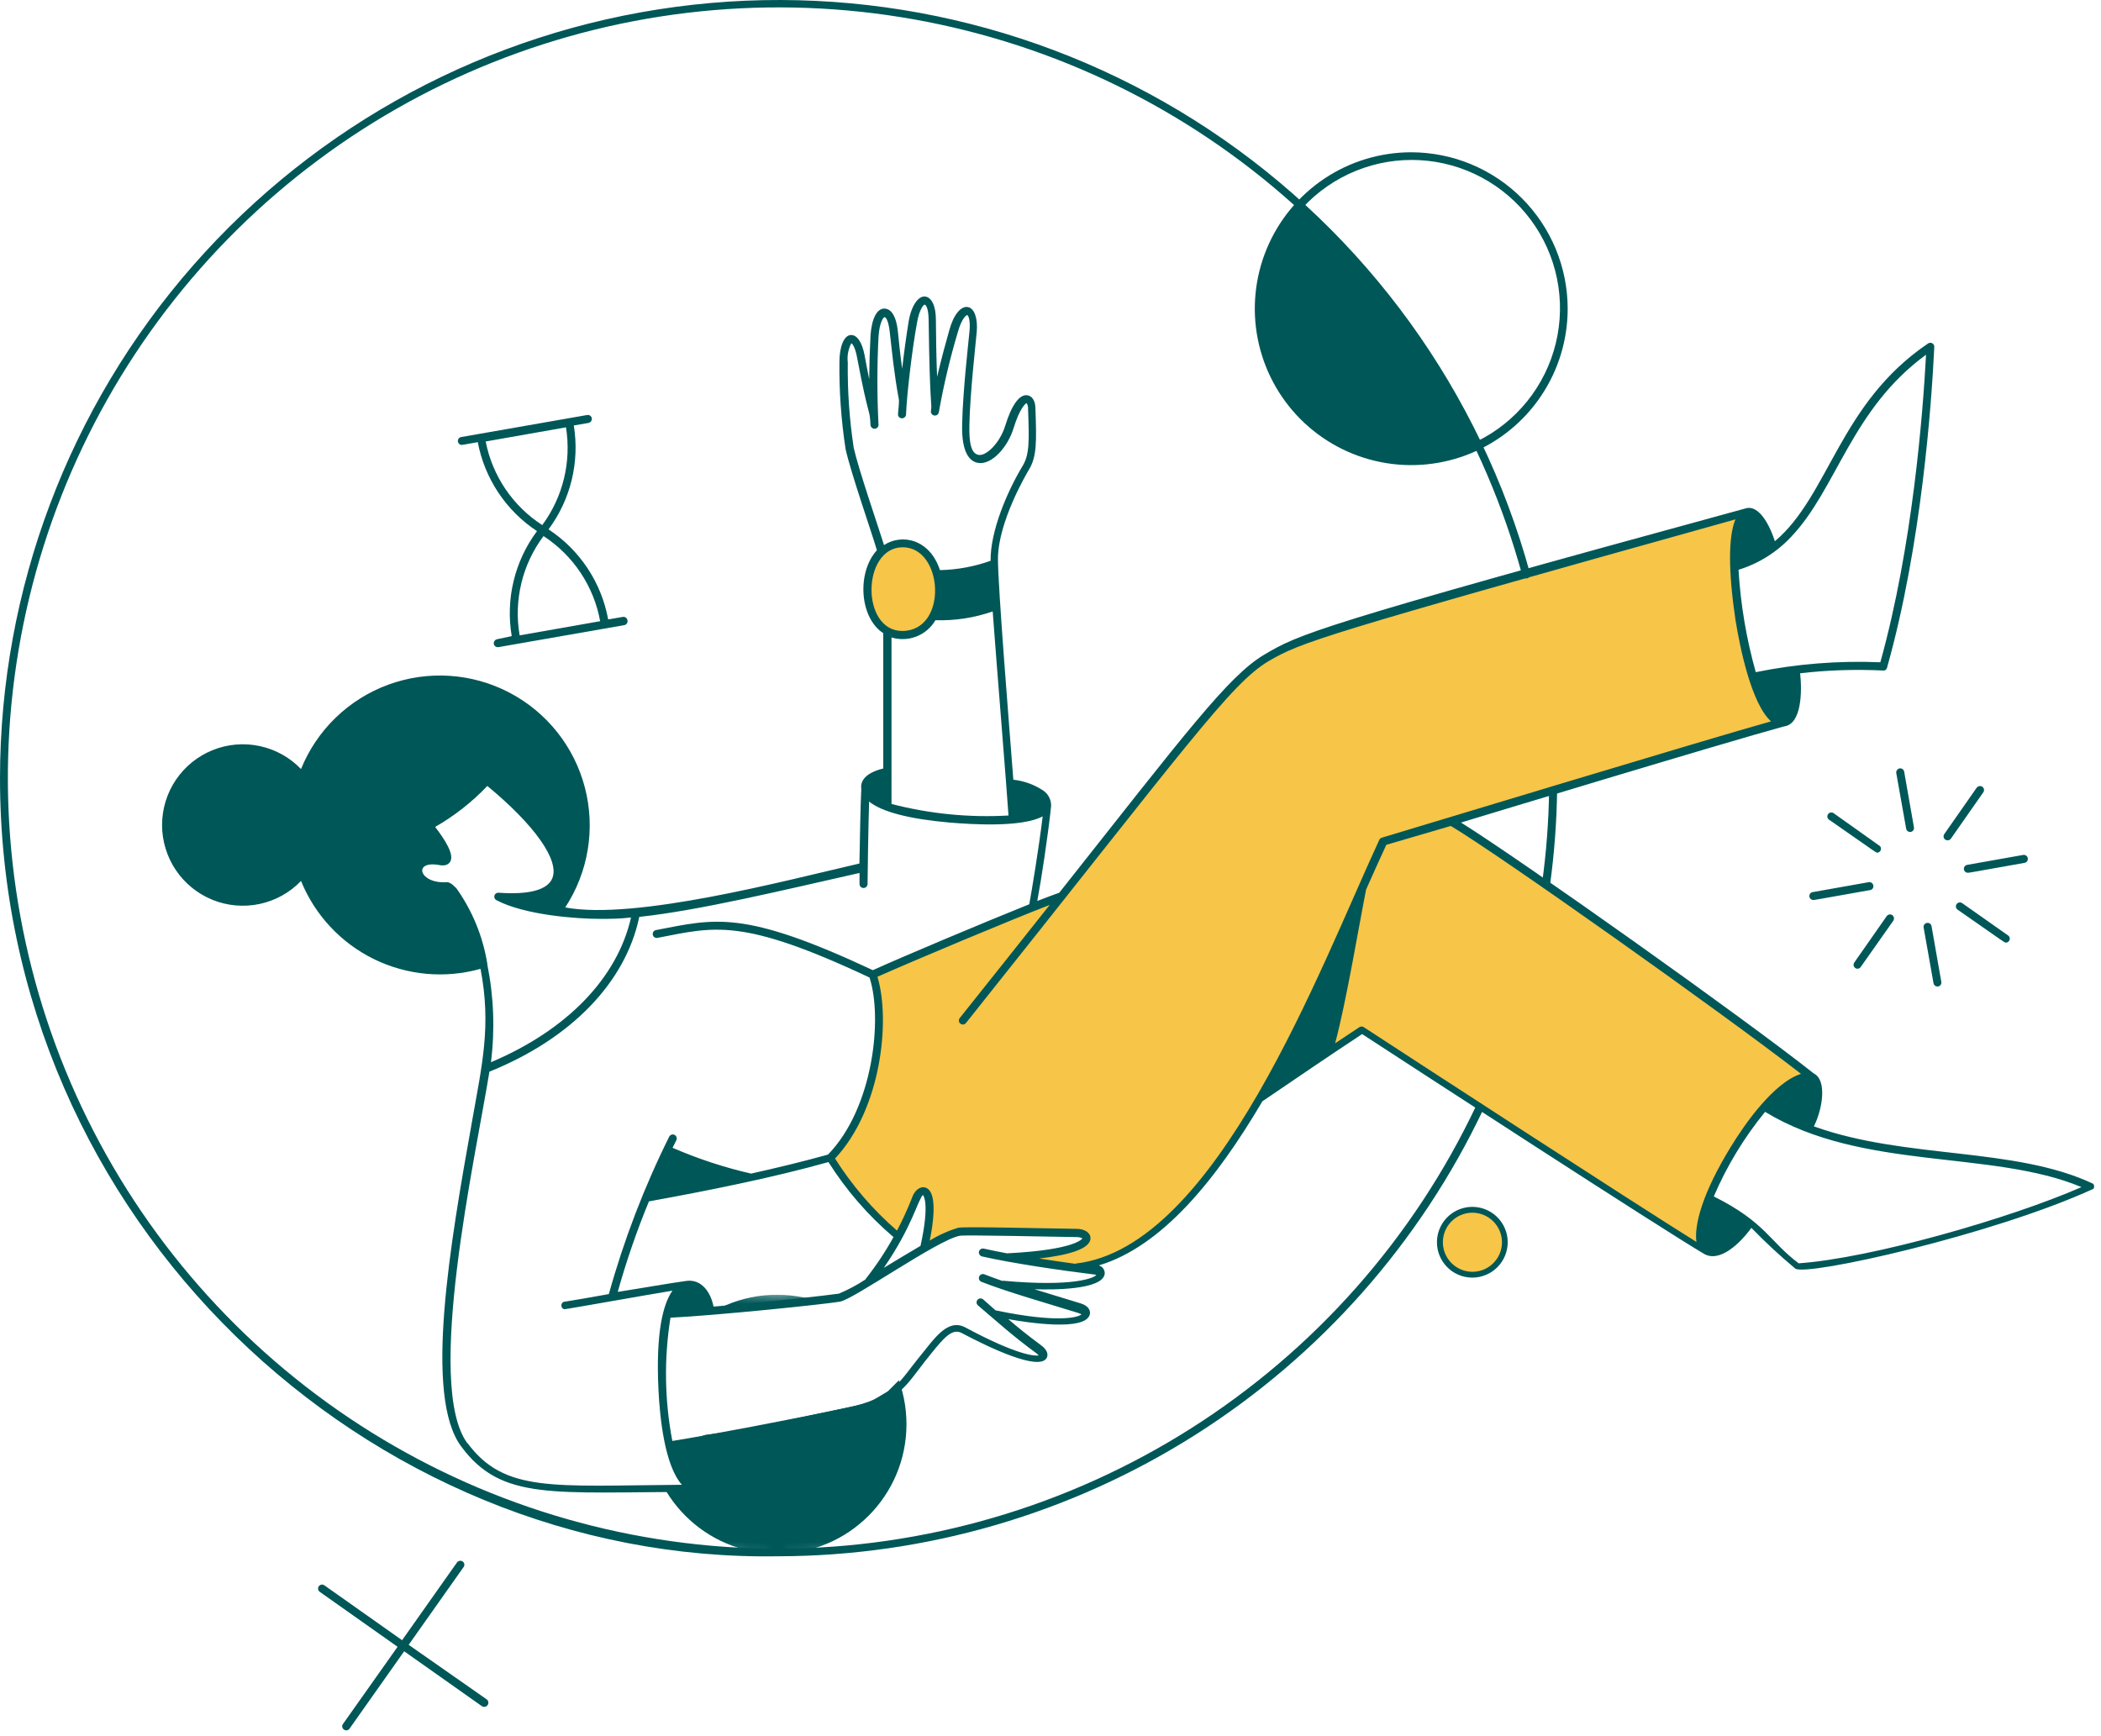 <svg width="265" height="219" viewBox="0 0 265 219" fill="none" xmlns="http://www.w3.org/2000/svg">
<mask id="mask0_7_4" style="mask-type:alpha" maskUnits="userSpaceOnUse" x="0" y="0" width="196" height="196">
<path fill-rule="evenodd" clip-rule="evenodd" d="M98 196C152.124 196 196 152.124 196 98C196 43.876 152.124 0 98 0C43.876 0 0 43.876 0 98C0 152.124 43.876 196 98 196ZM98 163.333C134.083 163.333 163.333 134.083 163.333 98C163.333 61.917 134.083 32.667 98 32.667C61.917 32.667 32.667 61.917 32.667 98C32.667 134.083 61.917 163.333 98 163.333Z" fill="white"/>
</mask>
<g mask="url(#mask0_7_4)">
<rect x="-16.333" y="-16.333" width="228.667" height="228.667" fill="url(#paint0_angular_7_4)"/>
<ellipse cx="98" cy="179.667" rx="16.333" ry="16.333" fill="#005758"/>
</g>
<path d="M167 23.5L164 26L186.5 55.5L188 55L190.5 53L192.5 51L194 49.5L195 47L196 44.5L196.5 41.5L197 39.5V37L196.5 34.5L196 33L195 30.5L194 29L192.5 27L190.5 24.5L189 23.5L186.5 22L183.5 20.5H181.5L179 20H176.5L173.5 20.5L170.5 21.5L167 23.5Z" fill="white"/>
<path d="M59.5 147.5L60.5 142L61 138.5L61.5 136L62 134.5V131V126.5V124L61.5 121.5L57.5 120.5L50 115.5L48 109L54.5 100L61 97.5L66.5 100.5L70 105L70.5 109.5L69.5 113.5V115L72 115.5H77H80.5L84.5 115L92 114L98 112.5L107.312 110H108.5L109 111.5L109.5 110V101L112.5 100.5V98.5V95.5V85V80.5L111.5 69L111 67L109.5 63.5L108 58.5L107.5 55.5L107 52.5V49.5V46V44.5L107.5 43.5V44L108 45L108.5 47L109 48.5V50L110.5 52.5V50.5V49.5V47.5V45V42.5L111 41V40H111.812L112.5 41V42.5L112.688 45L113 48L114 52L114.5 48L115 44L115.5 41L116 39.5L116.5 38.5L117 39L117.5 40.5V44V48.5L118 52L119 48.5L120.5 42L121.5 40H122L122.5 40.5V42L122 45L121.5 49.5V53.5V57L122.5 58L124 58.5L126 57L129 51H129.5V57.5L128.5 60L126.5 63.5L125 69V76.5L126 85.5L127.5 103.5L131.5 102.5L130 114L121.5 117.5L109.5 123V123.5L110.5 126.5V130L109.5 136.5L108 141L105 146L94.5 148L84 145L80.5 152L77 164L85 162.5L89 165.5L105.5 164L109.5 162.5L113 157.5L116 152L116.5 151V151.5L117 153L116.5 155.5V158L121 156H132.5L135.5 156.5H136.5L135.5 157L132.5 157.5L127 158V159L129 159.5L137 160.5L138 161L136.5 161.5H132.5H127V162.5L130.5 164L134.5 165L136.5 165.5L136 166H134H129L124.5 165L125.5 166L128.5 168.5L131.5 170.5V171H130L128 170.5L125.5 169.5L122.5 168L121 167L120 167.5L118.5 168.5L116.5 170.5L114 173.5L112 175.5L109.5 177L93 180.5L89 181L84.5 182.5L85 184L87 187.5H81.5H78H73.5L67.5 187L64 186.5L60.5 184L59 182L57 177.5L56.5 172V167.5L57 161.5L57.5 157.5L58.5 152L59.5 147.5Z" fill="white"/>
<path d="M118.169 72.558C118.664 74.321 118.512 76.204 117.739 77.865C117.387 78.598 116.832 79.214 116.138 79.639C115.445 80.064 114.644 80.281 113.831 80.262C108.996 80.262 108.22 72.599 111.213 69.759C113.222 67.819 117.005 68.359 118.169 72.558Z" fill="#F7C548"/>
<path d="M228.563 136.062C227.635 135.619 225.362 136.561 222.522 139.803C219.591 143.278 217.225 147.192 215.511 151.401C213.959 155.337 214.25 157.554 215.109 158.191C209.414 154.755 177.294 133.859 171.738 130.229L167.581 133C168.966 128.691 170.976 116.677 171.862 112.215C172.805 110.081 173.705 108.058 174.537 106.312L183.1 103.721C188.948 107.185 219.806 129.134 228.563 136.062Z" fill="#F7C548"/>
<path d="M133.923 113.185C151.535 91.015 155.678 85.541 159.752 83.144C164.061 80.581 166.86 79.694 220.291 64.784C219.307 65.144 218.573 67.334 218.767 71.713C219.003 76.407 219.789 81.058 221.108 85.569C222.383 89.726 223.88 91.389 224.947 91.306C214.679 94.077 197.76 99.356 174.509 106.354C166.708 122.982 153.724 158.094 135.711 160.062C132.842 159.688 129.697 159.203 127.078 158.676C138.856 158.094 137.872 155.628 135.794 155.614C131.346 155.614 121.785 155.323 121.009 155.475C119.443 155.982 117.952 156.695 116.575 157.595C118.404 149.572 116.256 149.378 115.508 151.471C114.918 153.08 114.195 154.637 113.346 156.126C109.956 153.307 107.046 149.956 104.728 146.205C110.63 140.205 112.03 128.566 110.09 123.065C114.261 121.25 133.23 113.421 133.923 113.185Z" fill="#F7C548"/>
<path d="M185.719 160.796C187.977 160.796 189.807 158.966 189.807 156.708C189.807 154.451 187.977 152.621 185.719 152.621C183.461 152.621 181.631 154.451 181.631 156.708C181.631 158.966 183.461 160.796 185.719 160.796Z" fill="#F7C548"/>
<path d="M185.719 161.17C184.836 161.173 183.972 160.914 183.236 160.425C182.501 159.936 181.927 159.24 181.587 158.425C181.247 157.61 181.157 156.713 181.327 155.846C181.498 154.98 181.922 154.184 182.545 153.558C183.169 152.933 183.964 152.507 184.829 152.333C185.695 152.16 186.593 152.248 187.409 152.585C188.225 152.922 188.923 153.494 189.414 154.228C189.905 154.962 190.167 155.825 190.167 156.708C190.167 157.889 189.699 159.022 188.865 159.858C188.031 160.695 186.9 161.166 185.719 161.17V161.17ZM185.719 152.981C184.982 152.981 184.261 153.2 183.648 153.609C183.035 154.019 182.557 154.601 182.275 155.282C181.993 155.963 181.919 156.712 182.063 157.436C182.207 158.159 182.562 158.823 183.083 159.344C183.604 159.865 184.269 160.22 184.992 160.364C185.715 160.508 186.464 160.434 187.145 160.152C187.826 159.87 188.408 159.392 188.818 158.779C189.228 158.166 189.446 157.446 189.446 156.708C189.443 155.721 189.049 154.775 188.35 154.077C187.652 153.378 186.706 152.985 185.719 152.981Z" fill="#005758"/>
<path d="M98.146 196.324C46.475 197.183 0 154.076 0 98.123C0.026 74.344 8.676 51.382 24.346 33.497C40.017 15.611 61.643 4.018 85.212 0.867C108.781 -2.285 132.693 3.221 152.511 16.361C172.329 29.502 186.708 49.385 192.98 72.322C192.998 72.386 193.003 72.453 192.996 72.518C192.988 72.584 192.968 72.648 192.936 72.706C192.904 72.764 192.86 72.815 192.808 72.856C192.757 72.897 192.697 72.927 192.633 72.946C192.57 72.964 192.503 72.969 192.437 72.962C192.371 72.954 192.308 72.934 192.25 72.902C192.192 72.87 192.141 72.826 192.1 72.774C192.059 72.722 192.028 72.663 192.01 72.599C187.246 55.111 177.688 39.303 164.415 26.96C151.142 14.617 134.683 6.23 116.895 2.746C99.108 -0.738 80.701 0.821 63.752 7.245C46.804 13.669 31.988 24.704 20.98 39.103C9.971 53.502 3.206 70.692 1.45 88.732C-0.306 106.772 3.017 124.944 11.042 141.196C19.067 157.448 31.476 171.132 46.868 180.705C62.259 190.277 80.02 195.356 98.146 195.368V195.368C116.598 195.33 134.661 190.062 150.242 180.176C165.822 170.29 178.282 156.191 186.176 139.512C186.233 139.39 186.337 139.294 186.464 139.248C186.591 139.201 186.732 139.206 186.855 139.263C186.976 139.323 187.068 139.427 187.112 139.554C187.156 139.681 187.148 139.821 187.091 139.942C179.115 156.772 166.535 170.999 150.809 180.977C135.083 190.955 116.853 196.276 98.229 196.324H98.146Z" fill="#005758"/>
<path d="M195.003 112.09C194.929 112.091 194.856 112.076 194.789 112.046C194.722 112.016 194.662 111.972 194.613 111.917C194.565 111.861 194.529 111.796 194.507 111.726C194.486 111.656 194.48 111.581 194.49 111.508C195.033 107.595 195.333 103.653 195.391 99.703C195.394 99.569 195.45 99.442 195.546 99.349C195.641 99.256 195.77 99.204 195.903 99.204C196.037 99.207 196.164 99.263 196.257 99.359C196.35 99.455 196.402 99.583 196.402 99.716C196.345 103.708 196.044 107.692 195.502 111.647C195.485 111.768 195.426 111.88 195.334 111.961C195.243 112.042 195.125 112.088 195.003 112.09Z" fill="#005758"/>
<path d="M178.001 19.21C174.098 19.21 170.283 20.367 167.038 22.535C163.794 24.704 161.264 27.785 159.771 31.391C158.278 34.996 157.887 38.964 158.648 42.791C159.41 46.619 161.289 50.135 164.048 52.894C166.808 55.654 170.324 57.533 174.151 58.294C177.979 59.056 181.946 58.665 185.552 57.172C189.157 55.678 192.239 53.149 194.407 49.904C196.575 46.659 197.732 42.844 197.732 38.942C197.725 33.711 195.644 28.696 191.945 24.997C188.246 21.299 183.232 19.217 178.001 19.21V19.21ZM186.315 55.736C180.922 44.581 173.46 34.551 164.324 26.18C166.191 24.162 168.479 22.581 171.025 21.548C173.572 20.515 176.316 20.055 179.06 20.203C181.804 20.35 184.483 21.101 186.904 22.401C189.326 23.701 191.431 25.518 193.071 27.724C194.71 29.93 195.843 32.47 196.39 35.164C196.936 37.857 196.882 40.638 196.232 43.308C195.581 45.979 194.351 48.473 192.627 50.614C190.903 52.755 188.729 54.489 186.259 55.694L186.315 55.736Z" fill="#005758"/>
<path d="M79.135 78.225C79.123 78.16 79.099 78.099 79.063 78.043C79.027 77.988 78.981 77.941 78.927 77.903C78.873 77.866 78.812 77.84 78.748 77.826C78.683 77.812 78.617 77.811 78.553 77.823L76.71 78.142C76.288 75.838 75.404 73.643 74.111 71.69C72.818 69.737 71.142 68.067 69.186 66.779C70.567 64.919 71.561 62.8 72.109 60.549C72.656 58.297 72.746 55.958 72.373 53.671L74.229 53.353C74.362 53.326 74.479 53.249 74.556 53.138C74.634 53.027 74.665 52.89 74.645 52.757C74.618 52.625 74.541 52.509 74.429 52.434C74.318 52.359 74.181 52.33 74.049 52.355L58.211 55.126C58.079 55.137 57.956 55.2 57.871 55.302C57.785 55.403 57.743 55.534 57.754 55.667C57.765 55.799 57.828 55.921 57.929 56.007C58.031 56.093 58.162 56.135 58.294 56.124L60.262 55.778C60.692 58.053 61.575 60.219 62.858 62.147C64.141 64.075 65.798 65.726 67.731 67.001C66.332 68.879 65.329 71.022 64.781 73.298C64.233 75.575 64.153 77.939 64.544 80.248L62.701 80.636C62.568 80.663 62.451 80.74 62.374 80.851C62.296 80.962 62.264 81.098 62.285 81.232C62.312 81.364 62.389 81.48 62.501 81.555C62.612 81.63 62.749 81.658 62.881 81.634L78.733 78.862C78.803 78.852 78.871 78.826 78.93 78.787C78.99 78.747 79.041 78.696 79.079 78.635C79.117 78.575 79.142 78.507 79.151 78.436C79.161 78.365 79.155 78.293 79.135 78.225V78.225ZM61.26 55.694L71.389 53.907C71.734 56.058 71.648 58.257 71.134 60.374C70.62 62.492 69.689 64.486 68.396 66.239C66.558 65.052 64.978 63.507 63.752 61.695C62.526 59.883 61.678 57.842 61.26 55.694ZM68.576 67.639C70.429 68.849 72.017 70.424 73.241 72.268C74.466 74.112 75.302 76.186 75.698 78.364L65.541 80.151C65.164 77.962 65.239 75.719 65.76 73.56C66.282 71.401 67.24 69.372 68.576 67.597V67.639Z" fill="#005758"/>
<path d="M228.757 113.531C228.625 113.542 228.494 113.501 228.392 113.415C228.291 113.329 228.228 113.207 228.217 113.074C228.206 112.942 228.248 112.811 228.334 112.709C228.419 112.608 228.542 112.545 228.674 112.534L235.699 111.287C235.765 111.275 235.832 111.276 235.897 111.291C235.962 111.305 236.024 111.333 236.078 111.372C236.132 111.41 236.178 111.46 236.213 111.516C236.248 111.573 236.271 111.636 236.281 111.702C236.295 111.767 236.296 111.834 236.283 111.899C236.27 111.964 236.244 112.026 236.206 112.08C236.169 112.135 236.12 112.181 236.064 112.216C236.008 112.251 235.945 112.275 235.879 112.284C229.131 113.476 228.896 113.531 228.757 113.531Z" fill="#005758"/>
<path d="M248.253 110.095C248.121 110.108 247.989 110.068 247.886 109.983C247.784 109.899 247.719 109.777 247.706 109.645C247.693 109.512 247.733 109.38 247.818 109.278C247.902 109.175 248.024 109.11 248.156 109.097L255.182 107.85C255.247 107.838 255.314 107.84 255.38 107.854C255.445 107.869 255.506 107.897 255.56 107.935C255.615 107.974 255.661 108.023 255.695 108.08C255.73 108.137 255.753 108.2 255.764 108.266C255.776 108.331 255.775 108.397 255.761 108.461C255.747 108.526 255.721 108.586 255.684 108.641C255.646 108.695 255.599 108.741 255.543 108.776C255.488 108.812 255.426 108.836 255.362 108.848C248.53 110.067 248.392 110.095 248.253 110.095Z" fill="#005758"/>
<path d="M240.923 104.954C240.804 104.956 240.689 104.915 240.597 104.839C240.506 104.762 240.444 104.656 240.425 104.539L239.177 97.527C239.157 97.394 239.189 97.257 239.266 97.146C239.343 97.035 239.461 96.958 239.593 96.931C239.725 96.911 239.86 96.943 239.969 97.021C240.077 97.099 240.151 97.216 240.175 97.347L241.408 104.372C241.42 104.443 241.417 104.516 241.398 104.585C241.379 104.655 241.346 104.72 241.3 104.775C241.254 104.83 241.196 104.875 241.131 104.906C241.066 104.937 240.995 104.953 240.923 104.954Z" fill="#005758"/>
<path d="M244.374 124.45C244.254 124.452 244.139 124.411 244.047 124.335C243.956 124.259 243.895 124.152 243.875 124.035L242.628 117.009C242.616 116.944 242.617 116.876 242.632 116.811C242.646 116.746 242.674 116.685 242.713 116.631C242.751 116.576 242.801 116.53 242.857 116.496C242.914 116.461 242.977 116.437 243.043 116.427C243.108 116.415 243.174 116.416 243.239 116.43C243.303 116.444 243.364 116.47 243.418 116.507C243.472 116.545 243.518 116.592 243.554 116.648C243.589 116.703 243.614 116.765 243.625 116.829L244.859 123.855C244.873 123.927 244.871 124.001 244.853 124.072C244.836 124.143 244.802 124.21 244.756 124.266C244.71 124.323 244.651 124.369 244.585 124.401C244.519 124.433 244.447 124.45 244.374 124.45Z" fill="#005758"/>
<path d="M236.836 107.559C236.6 107.559 237.057 107.836 230.697 103.402C230.589 103.327 230.515 103.212 230.492 103.082C230.468 102.952 230.497 102.818 230.572 102.71C230.61 102.654 230.658 102.607 230.714 102.57C230.77 102.534 230.833 102.509 230.899 102.497C230.965 102.486 231.033 102.487 231.098 102.502C231.163 102.517 231.225 102.545 231.279 102.585L237.127 106.742C237.184 106.809 237.223 106.889 237.24 106.976C237.256 107.063 237.249 107.152 237.219 107.235C237.19 107.318 237.139 107.392 237.071 107.449C237.004 107.506 236.923 107.544 236.836 107.559V107.559Z" fill="#005758"/>
<path d="M253.048 118.908C252.812 118.908 253.269 119.185 246.909 114.751C246.801 114.675 246.727 114.56 246.704 114.43C246.681 114.3 246.71 114.167 246.785 114.058C246.822 114.003 246.87 113.955 246.926 113.919C246.983 113.882 247.046 113.857 247.112 113.846C247.177 113.834 247.245 113.836 247.31 113.851C247.376 113.866 247.437 113.894 247.491 113.933L253.339 118.049C253.408 118.114 253.457 118.198 253.481 118.291C253.504 118.384 253.5 118.481 253.469 118.572C253.438 118.662 253.382 118.742 253.308 118.802C253.233 118.861 253.143 118.898 253.048 118.908V118.908Z" fill="#005758"/>
<path d="M245.648 106.007C245.556 106.009 245.464 105.985 245.384 105.938C245.305 105.891 245.239 105.823 245.196 105.741C245.153 105.659 245.134 105.567 245.14 105.474C245.147 105.382 245.179 105.293 245.233 105.218L249.32 99.37C249.401 99.264 249.518 99.192 249.649 99.169C249.78 99.146 249.915 99.173 250.027 99.245C250.083 99.283 250.13 99.331 250.166 99.387C250.203 99.443 250.228 99.506 250.239 99.572C250.251 99.638 250.249 99.706 250.234 99.771C250.219 99.836 250.191 99.898 250.152 99.952L246.064 105.8C246.017 105.865 245.954 105.919 245.882 105.955C245.809 105.991 245.729 106.009 245.648 106.007V106.007Z" fill="#005758"/>
<path d="M234.3 122.206C234.207 122.208 234.116 122.184 234.036 122.137C233.956 122.09 233.891 122.021 233.848 121.939C233.805 121.857 233.785 121.765 233.792 121.672C233.798 121.58 233.83 121.491 233.884 121.416L237.972 115.568C238.05 115.459 238.168 115.385 238.3 115.362C238.432 115.338 238.568 115.368 238.679 115.444C238.785 115.524 238.857 115.641 238.88 115.773C238.903 115.904 238.876 116.039 238.803 116.15L234.674 122.012C234.629 122.069 234.572 122.115 234.508 122.149C234.443 122.182 234.373 122.202 234.3 122.206V122.206Z" fill="#005758"/>
<path d="M61.357 214.352L51.546 207.493L58.475 197.682C58.514 197.628 58.542 197.566 58.557 197.501C58.572 197.436 58.574 197.368 58.562 197.302C58.55 197.236 58.526 197.173 58.489 197.117C58.453 197.061 58.405 197.013 58.35 196.975C58.238 196.903 58.103 196.876 57.972 196.899C57.841 196.922 57.723 196.994 57.643 197.1L50.715 206.911L40.904 199.982C40.796 199.907 40.662 199.878 40.532 199.902C40.403 199.925 40.287 199.999 40.212 200.107C40.172 200.161 40.144 200.223 40.129 200.288C40.114 200.353 40.112 200.421 40.124 200.487C40.136 200.553 40.16 200.616 40.197 200.672C40.233 200.728 40.281 200.776 40.336 200.814L50.147 207.742L43.218 217.539C43.163 217.649 43.149 217.775 43.179 217.894C43.209 218.014 43.281 218.119 43.382 218.189C43.483 218.26 43.606 218.292 43.729 218.279C43.852 218.267 43.965 218.21 44.05 218.12L50.978 208.31L60.789 215.238C60.906 215.314 61.049 215.339 61.185 215.309C61.322 215.279 61.441 215.197 61.516 215.079C61.591 214.961 61.617 214.819 61.587 214.682C61.557 214.546 61.474 214.427 61.357 214.352V214.352Z" fill="#005758"/>
<path d="M263.995 149.323C254.046 144.639 240.341 146.261 228.785 142.09C229.866 139.956 230.476 136.27 228.785 135.425C220.18 128.593 192.024 108.599 184.278 103.763C186.938 102.959 217.381 93.717 225.016 91.638C227.261 91.375 227.302 87.19 227.053 84.932C230.52 84.532 234.015 84.416 237.501 84.585C237.616 84.602 237.733 84.574 237.829 84.507C237.924 84.44 237.99 84.339 238.014 84.225C242.392 68.692 243.639 50.761 243.972 43.778C243.979 43.683 243.96 43.588 243.915 43.504C243.87 43.419 243.802 43.35 243.719 43.303C243.636 43.257 243.541 43.235 243.446 43.24C243.351 43.246 243.259 43.278 243.182 43.334C232 50.886 230.711 62.512 223.866 68.276C222.91 65.352 221.524 63.759 220.236 64.119C165.682 79.015 163.812 80.013 159.475 82.576C154.916 85.264 149.498 92.539 133.605 112.617C132.995 112.825 132.067 113.185 130.833 113.656C131.318 111.12 132.219 105.204 132.579 101.656C132.585 101.283 132.5 100.914 132.331 100.58C132.162 100.247 131.914 99.96 131.609 99.744C130.473 98.985 129.171 98.509 127.813 98.359C127.272 91.306 125.873 74.082 125.873 70.507C125.873 65.796 129.6 59.546 129.753 59.297C130.778 57.62 130.75 55.819 130.598 51.523C130.598 50.554 130.168 49.93 129.559 49.861C128.575 49.736 127.591 51.094 126.787 53.713C126.122 55.874 124.404 57.551 123.434 57.385C122.464 57.218 122.215 55.819 122.27 53.533C122.367 49.376 123.06 43.431 123.198 41.838C123.337 40.244 122.935 38.886 122.076 38.734C121.217 38.581 120.275 39.662 119.734 41.658C119.374 42.905 118.737 45.246 118.196 47.533C118.085 44.928 118.071 42.628 118.044 40.327C118.044 38.554 117.476 37.473 116.658 37.404C115.841 37.334 114.954 38.512 114.607 40.549C114.33 42.267 114.025 44.443 113.79 46.521C113.499 44.401 113.374 43.002 113.236 41.699C112.945 39.205 111.988 38.928 111.545 38.928C110.589 38.928 109.952 40.203 109.799 42.295C109.702 44.138 109.647 46.009 109.633 47.838C109.411 46.757 109.273 46.009 109.051 44.817C108.732 43.113 108.053 42.184 107.263 42.267C106.474 42.35 105.878 43.653 105.878 45.676C105.837 49.349 106.097 53.02 106.654 56.65C107.305 59.616 110.007 67.348 110.603 69.412C108.067 72.184 108.386 77.92 111.406 79.874C111.406 79.874 111.406 93.938 111.406 96.945C108.801 97.583 108.524 98.802 108.635 99.522C108.538 101.379 108.455 105.98 108.4 108.931C98.839 111.148 80.091 116.109 71.292 114.474C72.737 112.268 73.704 109.784 74.132 107.182C74.56 104.58 74.439 101.917 73.776 99.365C73.113 96.813 71.923 94.427 70.283 92.362C68.643 90.297 66.589 88.598 64.253 87.374C61.918 86.151 59.352 85.429 56.72 85.257C54.089 85.084 51.45 85.464 48.975 86.371C46.499 87.279 44.241 88.695 42.345 90.528C40.449 92.361 38.958 94.571 37.967 97.014C36.559 95.55 34.745 94.541 32.759 94.116C30.773 93.69 28.705 93.869 26.821 94.628C24.937 95.387 23.323 96.692 22.186 98.375C21.049 100.058 20.442 102.043 20.442 104.074C20.442 106.106 21.049 108.09 22.186 109.774C23.323 111.457 24.937 112.762 26.821 113.521C28.705 114.28 30.773 114.458 32.759 114.033C34.745 113.608 36.559 112.598 37.967 111.134C39.721 115.44 42.998 118.95 47.174 120.995C51.35 123.039 56.132 123.475 60.608 122.219C61.994 129.425 60.789 134.344 59.555 141.369C56.784 156.847 53.431 176.108 58.17 182.468C63.283 189.396 69.809 188.204 87.837 188.204C90.525 188.357 91.453 184.269 91.522 181.442C96.483 180.514 102.608 179.295 106.889 178.422C112.432 177.285 113.998 175.248 115.785 172.879C116.741 171.604 116.52 171.937 117.49 170.703C119.083 168.722 120.122 167.544 121.286 168.154C124.847 170.038 130.986 172.948 131.997 171.341C132.233 170.967 132.177 170.343 131.332 169.72C129.614 168.445 128.298 167.392 127.175 166.408C129.392 166.81 136.875 168.001 137.457 165.826C137.568 165.383 137.346 164.759 136.362 164.44L130.473 162.639C132.579 162.708 139.12 162.764 139.341 160.671C139.353 160.439 139.285 160.209 139.149 160.021C139.013 159.832 138.817 159.695 138.593 159.632C146.533 157.263 153.406 148.824 159.225 138.93C163.507 136.021 167.539 133.263 171.807 130.45C178.458 134.787 209.344 154.879 214.915 158.163C216.924 159.355 219.543 156.778 220.901 154.893C222.657 156.702 224.507 158.418 226.443 160.034C227.829 161.045 251.385 155.78 264.036 149.974C264.109 149.879 264.144 149.76 264.137 149.641C264.129 149.521 264.079 149.408 263.995 149.323V149.323ZM225.931 67.708C231.681 61.653 233.51 51.62 242.933 44.748C242.531 52.258 241.228 68.941 237.168 83.546C231.899 83.323 226.623 83.742 221.455 84.793C220.27 80.578 219.541 76.249 219.28 71.879C221.823 71.093 224.116 69.655 225.931 67.708V67.708ZM127.203 102.876C122.238 103.159 117.26 102.668 112.446 101.421C112.446 98.857 112.446 80.414 112.446 80.414C113.48 80.73 114.59 80.686 115.596 80.291C116.602 79.896 117.445 79.173 117.988 78.239C120.442 78.317 122.89 77.941 125.208 77.13C125.776 84.793 126.94 98.927 127.203 102.876ZM107.679 56.484C107.138 52.922 106.888 49.321 106.931 45.718C106.833 44.888 106.987 44.047 107.374 43.307C107.471 43.307 107.845 43.722 108.095 45.053C109.633 53.214 109.688 51.33 109.799 53.657C109.819 53.777 109.881 53.886 109.973 53.965C110.066 54.043 110.183 54.086 110.305 54.086C110.426 54.086 110.544 54.043 110.636 53.965C110.729 53.886 110.791 53.777 110.811 53.657C110.617 49.914 110.617 46.163 110.811 42.42C110.935 40.674 111.406 40.036 111.559 40.009C111.711 39.981 112.058 40.397 112.224 41.865C112.543 44.637 112.751 47.006 113.388 50.484C113.388 51.219 113.277 51.87 113.263 52.341C113.283 52.461 113.345 52.57 113.438 52.648C113.53 52.727 113.648 52.77 113.769 52.77C113.89 52.77 114.008 52.727 114.101 52.648C114.193 52.57 114.255 52.461 114.275 52.341C114.372 49.736 115.065 43.944 115.66 40.729C115.951 39.011 116.492 38.429 116.63 38.429C116.769 38.429 117.115 38.859 117.129 40.355C117.282 52.064 117.586 50.623 117.42 51.842C117.4 51.974 117.433 52.109 117.512 52.217C117.592 52.325 117.711 52.397 117.843 52.417C117.975 52.438 118.11 52.404 118.218 52.325C118.326 52.246 118.398 52.127 118.418 51.995C119.018 48.598 119.814 45.239 120.801 41.935C121.3 40.12 121.896 39.745 121.993 39.745C122.09 39.745 122.422 40.244 122.284 41.769C122.145 43.293 121.452 49.196 121.355 53.519C121.258 57.274 122.409 58.244 123.379 58.396C125.138 58.673 127.148 56.318 127.84 54.018C128.63 51.454 129.365 50.886 129.489 50.858C129.625 51.073 129.689 51.326 129.669 51.579C129.822 55.653 129.85 57.357 128.977 58.784C127.092 61.916 124.903 66.932 124.944 70.743C122.893 71.478 120.735 71.875 118.556 71.92C117.268 67.985 113.734 67.292 111.503 68.761C110.741 66.336 108.261 59.117 107.679 56.484ZM113.79 69.038C119.014 68.941 119.637 79.597 113.79 79.597C108.58 79.583 108.691 69.149 113.79 69.038V69.038ZM57.491 111.993C57.033 111.495 56.632 111.259 56.313 111.287C52.877 111.508 52.017 108.515 55.398 109.125C56.23 109.291 56.604 108.987 56.784 108.709C57.325 107.809 56.133 105.938 54.886 104.317C57.319 102.922 59.536 101.181 61.468 99.148C67.44 104.081 70.571 108.515 69.671 110.774C69.089 112.257 66.747 112.894 62.895 112.617C62.778 112.604 62.661 112.633 62.564 112.698C62.466 112.763 62.395 112.86 62.362 112.972C62.329 113.084 62.336 113.205 62.383 113.312C62.43 113.419 62.513 113.507 62.618 113.559C66.193 115.444 72.761 115.915 75.643 115.915C76.89 115.915 78.206 115.915 79.592 115.735C77.874 123.37 71.486 129.965 61.925 133.998C62.439 129.898 62.285 125.743 61.468 121.693C61.468 121.693 61.468 121.693 61.468 121.596C60.91 118.116 59.548 114.813 57.491 111.952V111.993ZM58.96 182.08C53.514 174.736 59.999 145.914 61.731 135.189C72.054 131.032 78.913 123.91 80.631 115.665C88.28 114.848 99.046 112.229 108.413 110.123C108.413 110.816 108.413 111.342 108.413 111.508C108.412 111.575 108.423 111.641 108.447 111.704C108.472 111.766 108.508 111.822 108.555 111.87C108.601 111.918 108.657 111.956 108.718 111.982C108.78 112.008 108.846 112.021 108.912 112.021C109.046 112.021 109.174 111.969 109.27 111.876C109.366 111.783 109.421 111.656 109.425 111.522C109.425 110.469 109.522 104.469 109.619 101.116C111.199 102.405 114.677 103.319 119.748 103.763C122.713 104.012 128.88 104.386 131.512 102.987C131.041 106.922 130.127 112.423 129.822 114.072C123.988 116.414 114.178 120.543 110.09 122.386C93.656 114.682 90.164 115.915 82.737 117.328C82.673 117.34 82.611 117.364 82.556 117.4C82.501 117.435 82.453 117.482 82.415 117.536C82.378 117.59 82.352 117.651 82.338 117.715C82.324 117.779 82.323 117.845 82.335 117.91C82.347 117.976 82.372 118.039 82.408 118.096C82.445 118.152 82.492 118.2 82.548 118.238C82.604 118.275 82.666 118.301 82.732 118.314C82.798 118.327 82.866 118.326 82.931 118.312C90.109 116.926 93.49 115.707 109.674 123.314C111.351 128.469 110.146 139.776 104.437 145.651C101.361 146.51 98.035 147.314 94.737 148.048C91.341 147.271 88.025 146.181 84.83 144.792C84.982 144.473 85.148 144.154 85.301 143.85C85.332 143.791 85.351 143.728 85.357 143.662C85.364 143.596 85.357 143.53 85.338 143.467C85.318 143.404 85.287 143.345 85.245 143.294C85.203 143.244 85.151 143.201 85.093 143.171C85.035 143.14 84.971 143.12 84.905 143.114C84.84 143.108 84.773 143.115 84.71 143.134C84.647 143.153 84.589 143.185 84.538 143.227C84.487 143.269 84.445 143.32 84.414 143.378C81.249 149.745 78.697 156.398 76.793 163.249C74.562 163.65 72.497 164.011 71.084 164.232C70.993 164.277 70.918 164.348 70.868 164.436C70.819 164.524 70.797 164.625 70.806 164.725C70.815 164.826 70.854 164.921 70.919 164.999C70.983 165.077 71.07 165.133 71.167 165.161C71.458 165.161 81.892 163.29 84.816 162.819C83.693 164.413 82.682 167.891 83.056 175.387C83.222 178.713 83.804 184.823 86.007 187.304C69.643 187.428 63.629 188.315 58.96 182.038V182.08ZM109.176 161.392C108.112 162.096 106.985 162.699 105.808 163.193C104.575 163.387 96.594 164.274 89.998 164.828C89.638 162.958 88.446 161.336 86.576 161.586C84.705 161.835 81.199 162.459 77.915 162.972C79 159.091 80.314 155.278 81.85 151.554C89.042 150.251 97.411 148.588 104.492 146.593C106.732 150.145 109.498 153.336 112.695 156.057C111.67 157.916 110.493 159.686 109.176 161.35V161.392ZM116.423 150.778C116.423 150.778 117.323 151.637 116.104 157.166C114.621 158.025 113 159.022 111.476 159.937C115.078 154.713 115.785 151.304 116.423 150.736V150.778ZM126.455 161.6C125.637 161.309 124.861 161.032 124.154 160.754C124.093 160.73 124.027 160.718 123.96 160.72C123.894 160.721 123.828 160.736 123.768 160.763C123.707 160.79 123.652 160.829 123.607 160.878C123.562 160.926 123.526 160.983 123.503 161.045C123.478 161.106 123.466 161.172 123.466 161.237C123.467 161.303 123.481 161.368 123.506 161.429C123.532 161.489 123.57 161.544 123.617 161.59C123.664 161.636 123.719 161.672 123.78 161.697C127.092 162.999 131.9 164.357 136.002 165.632C136.265 165.715 136.39 165.812 136.418 165.784C136.168 166.131 133.646 166.99 125.568 165.299L124.002 163.914C123.901 163.827 123.77 163.785 123.637 163.795C123.505 163.806 123.382 163.868 123.295 163.969C123.209 164.07 123.166 164.201 123.177 164.334C123.187 164.467 123.25 164.589 123.351 164.676C126.122 167.031 127.674 168.473 130.722 170.717C130.829 170.799 130.926 170.892 131.013 170.994C130.487 171.064 128.353 170.994 121.743 167.447C119.485 166.269 117.808 168.944 116.035 171.091C113.485 174.181 112.82 176.357 106.668 177.618C100.127 179.004 88.751 181.165 84.802 181.775C83.822 176.645 83.743 171.385 84.566 166.228C90.358 165.937 103.522 164.593 105.933 164.205C107.665 163.928 118.307 156.376 121.064 155.891C121.799 155.766 131.845 156.002 135.752 156.057C136.019 156.05 136.284 156.102 136.528 156.21C136.528 156.21 135.849 157.664 127.009 158.108C125.928 157.9 124.93 157.706 124.085 157.512C123.955 157.483 123.818 157.505 123.704 157.575C123.59 157.645 123.508 157.757 123.476 157.886C123.45 158.016 123.474 158.151 123.543 158.264C123.613 158.377 123.722 158.46 123.85 158.496C127.605 159.355 133.951 160.283 137.831 160.754C138.108 160.754 138.233 160.851 138.274 160.838C138.039 161.184 135.475 162.39 126.455 161.558V161.6ZM135.683 159.438C134.214 159.23 132.635 159.009 131.069 158.759C134.353 158.385 137.581 157.637 137.54 156.182C137.54 155.489 136.792 155.018 135.766 155.018C130.722 154.949 121.716 154.713 120.871 154.879C119.604 155.261 118.393 155.806 117.268 156.501C118.071 152.51 117.877 150.154 116.714 149.808C116.035 149.614 115.328 150.168 114.995 151.193C114.453 152.576 113.833 153.927 113.139 155.24C110.103 152.608 107.47 149.546 105.323 146.15C111.129 139.97 112.349 128.76 110.672 123.217C115.841 120.931 127.522 116.039 132.399 114.155C129.101 118.312 125.346 123.051 121.051 128.427C121.01 128.479 120.979 128.538 120.961 128.602C120.943 128.666 120.938 128.732 120.946 128.798C120.954 128.863 120.974 128.927 121.006 128.985C121.039 129.042 121.082 129.093 121.134 129.134C121.186 129.175 121.245 129.205 121.309 129.223C121.372 129.241 121.439 129.246 121.504 129.239C121.57 129.231 121.633 129.21 121.691 129.178C121.749 129.146 121.8 129.103 121.84 129.051C149.844 93.911 155.193 86.276 160.001 83.407C164.158 80.983 166.389 80.193 218.892 65.519C217.977 67.68 217.991 72.114 218.892 78.17C219.432 81.523 220.859 88.728 223.381 91.001C215.691 93.135 177.461 104.733 174.287 105.675C174.218 105.696 174.154 105.732 174.099 105.78C174.044 105.828 174 105.886 173.969 105.952C166.445 122.206 153.433 157.373 135.683 159.397V159.438ZM213.972 156.667C205.756 151.554 177.641 133.249 172.015 129.577C171.933 129.522 171.836 129.493 171.738 129.493C171.639 129.493 171.543 129.522 171.461 129.577L168.398 131.614C169.784 126.515 171.475 116.372 172.306 112.215C173.207 110.192 174.066 108.28 174.856 106.575L182.989 104.192C188.989 107.753 217.381 127.873 227.164 135.466C223.769 136.547 220.111 141.702 218.268 144.736C214.804 150.404 213.654 154.464 213.972 156.695V156.667ZM226.831 159.341C223.159 156.57 222.674 154.186 216.162 150.93C217.807 147.087 219.985 143.495 222.633 140.261C234.896 147.729 251.191 145.013 262.54 149.752C253.464 153.729 235.921 158.745 226.831 159.369V159.341Z" fill="#005758"/>
<defs>
<radialGradient id="paint0_angular_7_4" cx="0" cy="0" r="1" gradientUnits="userSpaceOnUse" gradientTransform="translate(98 98) rotate(90) scale(114.333)">
<!-- <stop stop-color="#005758"/>
<stop offset="1" stop-color="#005758" stop-opacity="0"/> -->
</radialGradient>
</defs>
</svg>
